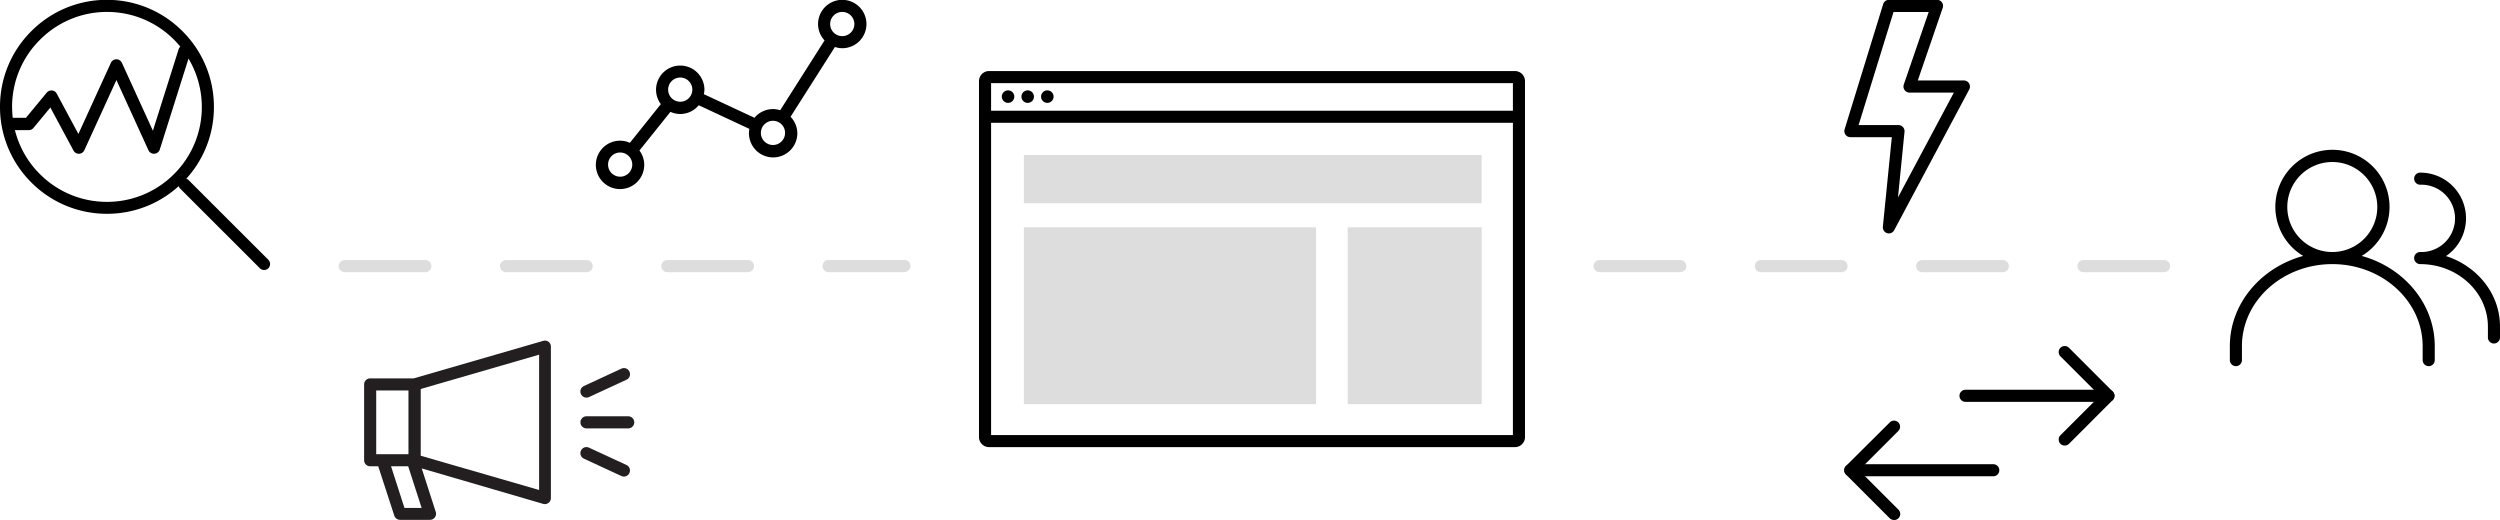 <svg id="Layer_1" data-name="Layer 1" xmlns="http://www.w3.org/2000/svg" viewBox="0 0 620 128.96"><defs><style>.cls-1{fill:#ddd;}.cls-2{fill:#231f20;}</style></defs><title>np-setup-graphic</title><path class="cls-1" d="M327,102.54H307a1.5,1.5,0,0,1,0-3h20a1.5,1.5,0,0,1,0,3Zm-40,0H267a1.5,1.5,0,0,1,0-3h20a1.5,1.5,0,0,1,0,3Zm-40,0H227a1.5,1.5,0,0,1,0-3h20a1.5,1.5,0,0,1,0,3Zm-40,0H187a1.5,1.5,0,0,1,0-3h20a1.5,1.5,0,0,1,0,3Z" transform="translate(209.7 -35.04)"/><path class="cls-1" d="M14.59,102.54H-4.2A1.5,1.5,0,0,1-5.7,101a1.5,1.5,0,0,1,1.5-1.5H14.59a1.5,1.5,0,1,1,0,3Zm-38.79,0h-20a1.5,1.5,0,0,1-1.5-1.5,1.5,1.5,0,0,1,1.5-1.5h20a1.5,1.5,0,0,1,1.5,1.5A1.51,1.51,0,0,1-24.2,102.54Zm-40,0h-20a1.5,1.5,0,0,1-1.5-1.5,1.5,1.5,0,0,1,1.5-1.5h20a1.5,1.5,0,0,1,1.5,1.5A1.51,1.51,0,0,1-64.2,102.54Zm-40,0h-20a1.5,1.5,0,0,1-1.5-1.5,1.5,1.5,0,0,1,1.5-1.5h20a1.5,1.5,0,0,1,1.5,1.5A1.51,1.51,0,0,1-104.2,102.54Z" transform="translate(209.7 -35.04)"/><path d="M166,52.66H35.59a2.5,2.5,0,0,0-2.5,2.5v88.27a2.5,2.5,0,0,0,2.5,2.5H166a2.5,2.5,0,0,0,2.5-2.5V55.16A2.5,2.5,0,0,0,166,52.66Zm-.5,3V62.5H36.09V55.66ZM36.09,142.93V65.5H165.5v77.43Z" transform="translate(209.7 -35.04)"/><path d="M40.3,60.55A1.55,1.55,0,1,0,38.75,59,1.55,1.55,0,0,0,40.3,60.55Z" transform="translate(209.7 -35.04)"/><path d="M45.17,60.55A1.55,1.55,0,1,0,43.62,59,1.54,1.54,0,0,0,45.17,60.55Z" transform="translate(209.7 -35.04)"/><path d="M50,60.55A1.55,1.55,0,1,0,48.49,59,1.54,1.54,0,0,0,50,60.55Z" transform="translate(209.7 -35.04)"/><path d="M376,98.51a14.16,14.16,0,1,0-14.51,0C351,101.39,343.3,110.34,343.3,120.9v3.45a1.5,1.5,0,0,0,3,0V120.9c0-11.23,10.05-20.36,22.41-20.36s22.41,9.13,22.41,20.36v3.45a1.5,1.5,0,1,0,3,0V120.9C394.12,110.34,386.45,101.39,376,98.51ZM357.55,86.38a11.16,11.16,0,1,1,11.16,11.16A11.16,11.16,0,0,1,357.55,86.38Z" transform="translate(209.7 -35.04)"/><path d="M396.91,98.55a11.33,11.33,0,0,0-6.4-20.7,1.5,1.5,0,0,0,0,3,8.35,8.35,0,1,1,0,16.69,1.5,1.5,0,0,0,0,3h0c9.26,0,16.79,6.95,16.79,15.5v2.69a1.5,1.5,0,0,0,3,0V116C410.3,107.94,404.69,101.05,396.91,98.55Z" transform="translate(209.7 -35.04)"/><path d="M-143.14,99.48l-19.77-19.76a1.38,1.38,0,0,0-.59-.35,26.35,26.35,0,0,0,6.85-17.8,26.35,26.35,0,0,0-7.77-18.76A26.35,26.35,0,0,0-183.18,35a26.35,26.35,0,0,0-18.75,7.77,26.35,26.35,0,0,0-7.77,18.76,26.37,26.37,0,0,0,7.77,18.76,26.35,26.35,0,0,0,18.75,7.77,26.32,26.32,0,0,0,17.8-6.86,1.53,1.53,0,0,0,.35.6l19.77,19.76a1.49,1.49,0,0,0,1.06.44,1.53,1.53,0,0,0,1.06-.44A1.51,1.51,0,0,0-143.14,99.48Zm-56.67-54.55A23.37,23.37,0,0,1-183.18,38a23.38,23.38,0,0,1,16.64,6.89c.55.55,1.07,1.13,1.56,1.72a1.44,1.44,0,0,0-.42.65l-6.38,20.2-7.69-16.84a1.51,1.51,0,0,0-1.36-.88,1.51,1.51,0,0,0-1.37.88l-8.06,17.64-5.37-10a1.46,1.46,0,0,0-1.17-.78,1.52,1.52,0,0,0-1.31.53l-5.16,6.25h-3.27a24.92,24.92,0,0,1-.16-2.75A23.36,23.36,0,0,1-199.81,44.93Zm16.63,40.17a23.37,23.37,0,0,1-16.63-6.89A23.34,23.34,0,0,1-206,67.32h3.44a1.5,1.5,0,0,0,1.15-.54l4.2-5.08,5.74,10.68a1.51,1.51,0,0,0,1.37.79,1.51,1.51,0,0,0,1.32-.88l7.95-17.4,7.94,17.4a1.5,1.5,0,0,0,1.37.88h.09a1.5,1.5,0,0,0,1.34-1l7.14-22.6a23.46,23.46,0,0,1,3.3,12,23.37,23.37,0,0,1-6.89,16.64A23.38,23.38,0,0,1-183.18,85.1Z" transform="translate(209.7 -35.04)"/><path class="cls-2" d="M-73.65,119.81a1.52,1.52,0,0,0-1.32-.24l-32.15,9.31H-117.9a1.5,1.5,0,0,0-1.5,1.5v18.8a1.5,1.5,0,0,0,1.5,1.5h2l4,12.28a1.5,1.5,0,0,0,1.43,1h7.41a1.49,1.49,0,0,0,1.21-.62,1.47,1.47,0,0,0,.22-1.34l-3.48-10.79L-75,160a1.52,1.52,0,0,0,.42.06,1.5,1.5,0,0,0,.9-.3,1.51,1.51,0,0,0,.6-1.2V121A1.54,1.54,0,0,0-73.65,119.81Zm-42.75,12.07h8v15.8h-8Zm7,29.12-3.32-10.32h4.25l3.33,10.32ZM-76,156.56l-29.36-8.5V131.51L-76,123Z" transform="translate(209.7 -35.04)"/><path class="cls-2" d="M-64.25,133.65a1.56,1.56,0,0,0,.63-.14l9.29-4.3a1.5,1.5,0,0,0,.73-2,1.49,1.49,0,0,0-2-.74l-9.29,4.3a1.51,1.51,0,0,0-.73,2A1.51,1.51,0,0,0-64.25,133.65Z" transform="translate(209.7 -35.04)"/><path class="cls-2" d="M-54.33,150.36l-9.29-4.3a1.5,1.5,0,0,0-2,.73,1.5,1.5,0,0,0,.73,2l9.29,4.3a1.44,1.44,0,0,0,.63.14,1.49,1.49,0,0,0,1.36-.87A1.5,1.5,0,0,0-54.33,150.36Z" transform="translate(209.7 -35.04)"/><path class="cls-2" d="M-53.9,138.28H-64.25a1.5,1.5,0,0,0-1.5,1.5,1.5,1.5,0,0,0,1.5,1.5H-53.9a1.5,1.5,0,0,0,1.5-1.5A1.5,1.5,0,0,0-53.9,138.28Z" transform="translate(209.7 -35.04)"/><path d="M258.74,92.93a1.68,1.68,0,0,1-.44-.07,1.5,1.5,0,0,1-1.05-1.58l2.22-22.22H249.19a1.5,1.5,0,0,1-1.43-1.94l9.55-31A1.49,1.49,0,0,1,258.74,35h11.93a1.5,1.5,0,0,1,1.42,2l-6.18,18h11.44a1.51,1.51,0,0,1,1.33,2.21L260.06,92.13A1.49,1.49,0,0,1,258.74,92.93Zm-7.51-26.87h9.9a1.51,1.51,0,0,1,1.49,1.65L261,84l13.86-26h-11a1.48,1.48,0,0,1-1.22-.63,1.5,1.5,0,0,1-.2-1.36l6.18-18h-8.72Z" transform="translate(209.7 -35.04)"/><path d="M313.19,134.7H277.75a1.5,1.5,0,0,1,0-3h35.44a1.5,1.5,0,0,1,0,3Z" transform="translate(209.7 -35.04)"/><path d="M302.35,145.54a1.53,1.53,0,0,1-1.06-.44,1.51,1.51,0,0,1,0-2.12l9.78-9.78-9.78-9.78a1.5,1.5,0,0,1,2.13-2.12l10.83,10.84a1.5,1.5,0,0,1,0,2.12L303.42,145.1A1.53,1.53,0,0,1,302.35,145.54Z" transform="translate(209.7 -35.04)"/><path d="M284.63,153.16H249.19a1.5,1.5,0,0,1,0-3h35.44a1.5,1.5,0,0,1,0,3Z" transform="translate(209.7 -35.04)"/><path d="M260,164a1.51,1.51,0,0,1-1.06-.44l-10.84-10.84a1.51,1.51,0,0,1,0-2.12L259,139.76a1.5,1.5,0,0,1,2.12,2.12l-9.78,9.78,9.78,9.78A1.5,1.5,0,0,1,260,164Z" transform="translate(209.7 -35.04)"/><rect class="cls-1" x="253.92" y="38.45" width="113.53" height="11.95"/><rect class="cls-1" x="253.92" y="56.38" width="72.47" height="43.85"/><rect class="cls-1" x="334.23" y="56.38" width="33.23" height="43.85"/><path d="M-.82,35a6,6,0,0,0-6,6,5.94,5.94,0,0,0,1.61,4.06l-11,17.32A5.84,5.84,0,0,0-18,62.09a6,6,0,0,0-4.59,2.16l-12.56-5.86A5.67,5.67,0,0,0-35,57.3a6,6,0,0,0-6-6,6,6,0,0,0-6,6,5.93,5.93,0,0,0,1.19,3.56l-7.68,9.6a5.88,5.88,0,0,0-2.44-.53,6,6,0,0,0-6,6,6,6,0,0,0,6,6,6,6,0,0,0,6-6,5.91,5.91,0,0,0-1.19-3.56l7.69-9.59a5.8,5.8,0,0,0,2.43.53,5.94,5.94,0,0,0,4.59-2.17L-23.86,67a6.38,6.38,0,0,0-.1,1.08,6,6,0,0,0,6,6,6,6,0,0,0,6-6A6,6,0,0,0-13.64,64l11-17.31A6.15,6.15,0,0,0-.82,47a6,6,0,0,0,6-6A6,6,0,0,0-.82,35ZM-55.9,78.86a3,3,0,0,1-3-3,3,3,0,0,1,3-3,3,3,0,0,1,3,3A3,3,0,0,1-55.9,78.86ZM-41,60.27a3,3,0,0,1-3-3,3,3,0,0,1,3-3,3,3,0,0,1,3,3A3,3,0,0,1-41,60.27ZM-18,71a3,3,0,0,1-3-3,3,3,0,0,1,3-3,3,3,0,0,1,3,3A3,3,0,0,1-18,71ZM-.82,44a3,3,0,0,1-3-3,3,3,0,0,1,3-3,3,3,0,0,1,3,3A3,3,0,0,1-.82,44Z" transform="translate(209.7 -35.04)"/></svg>